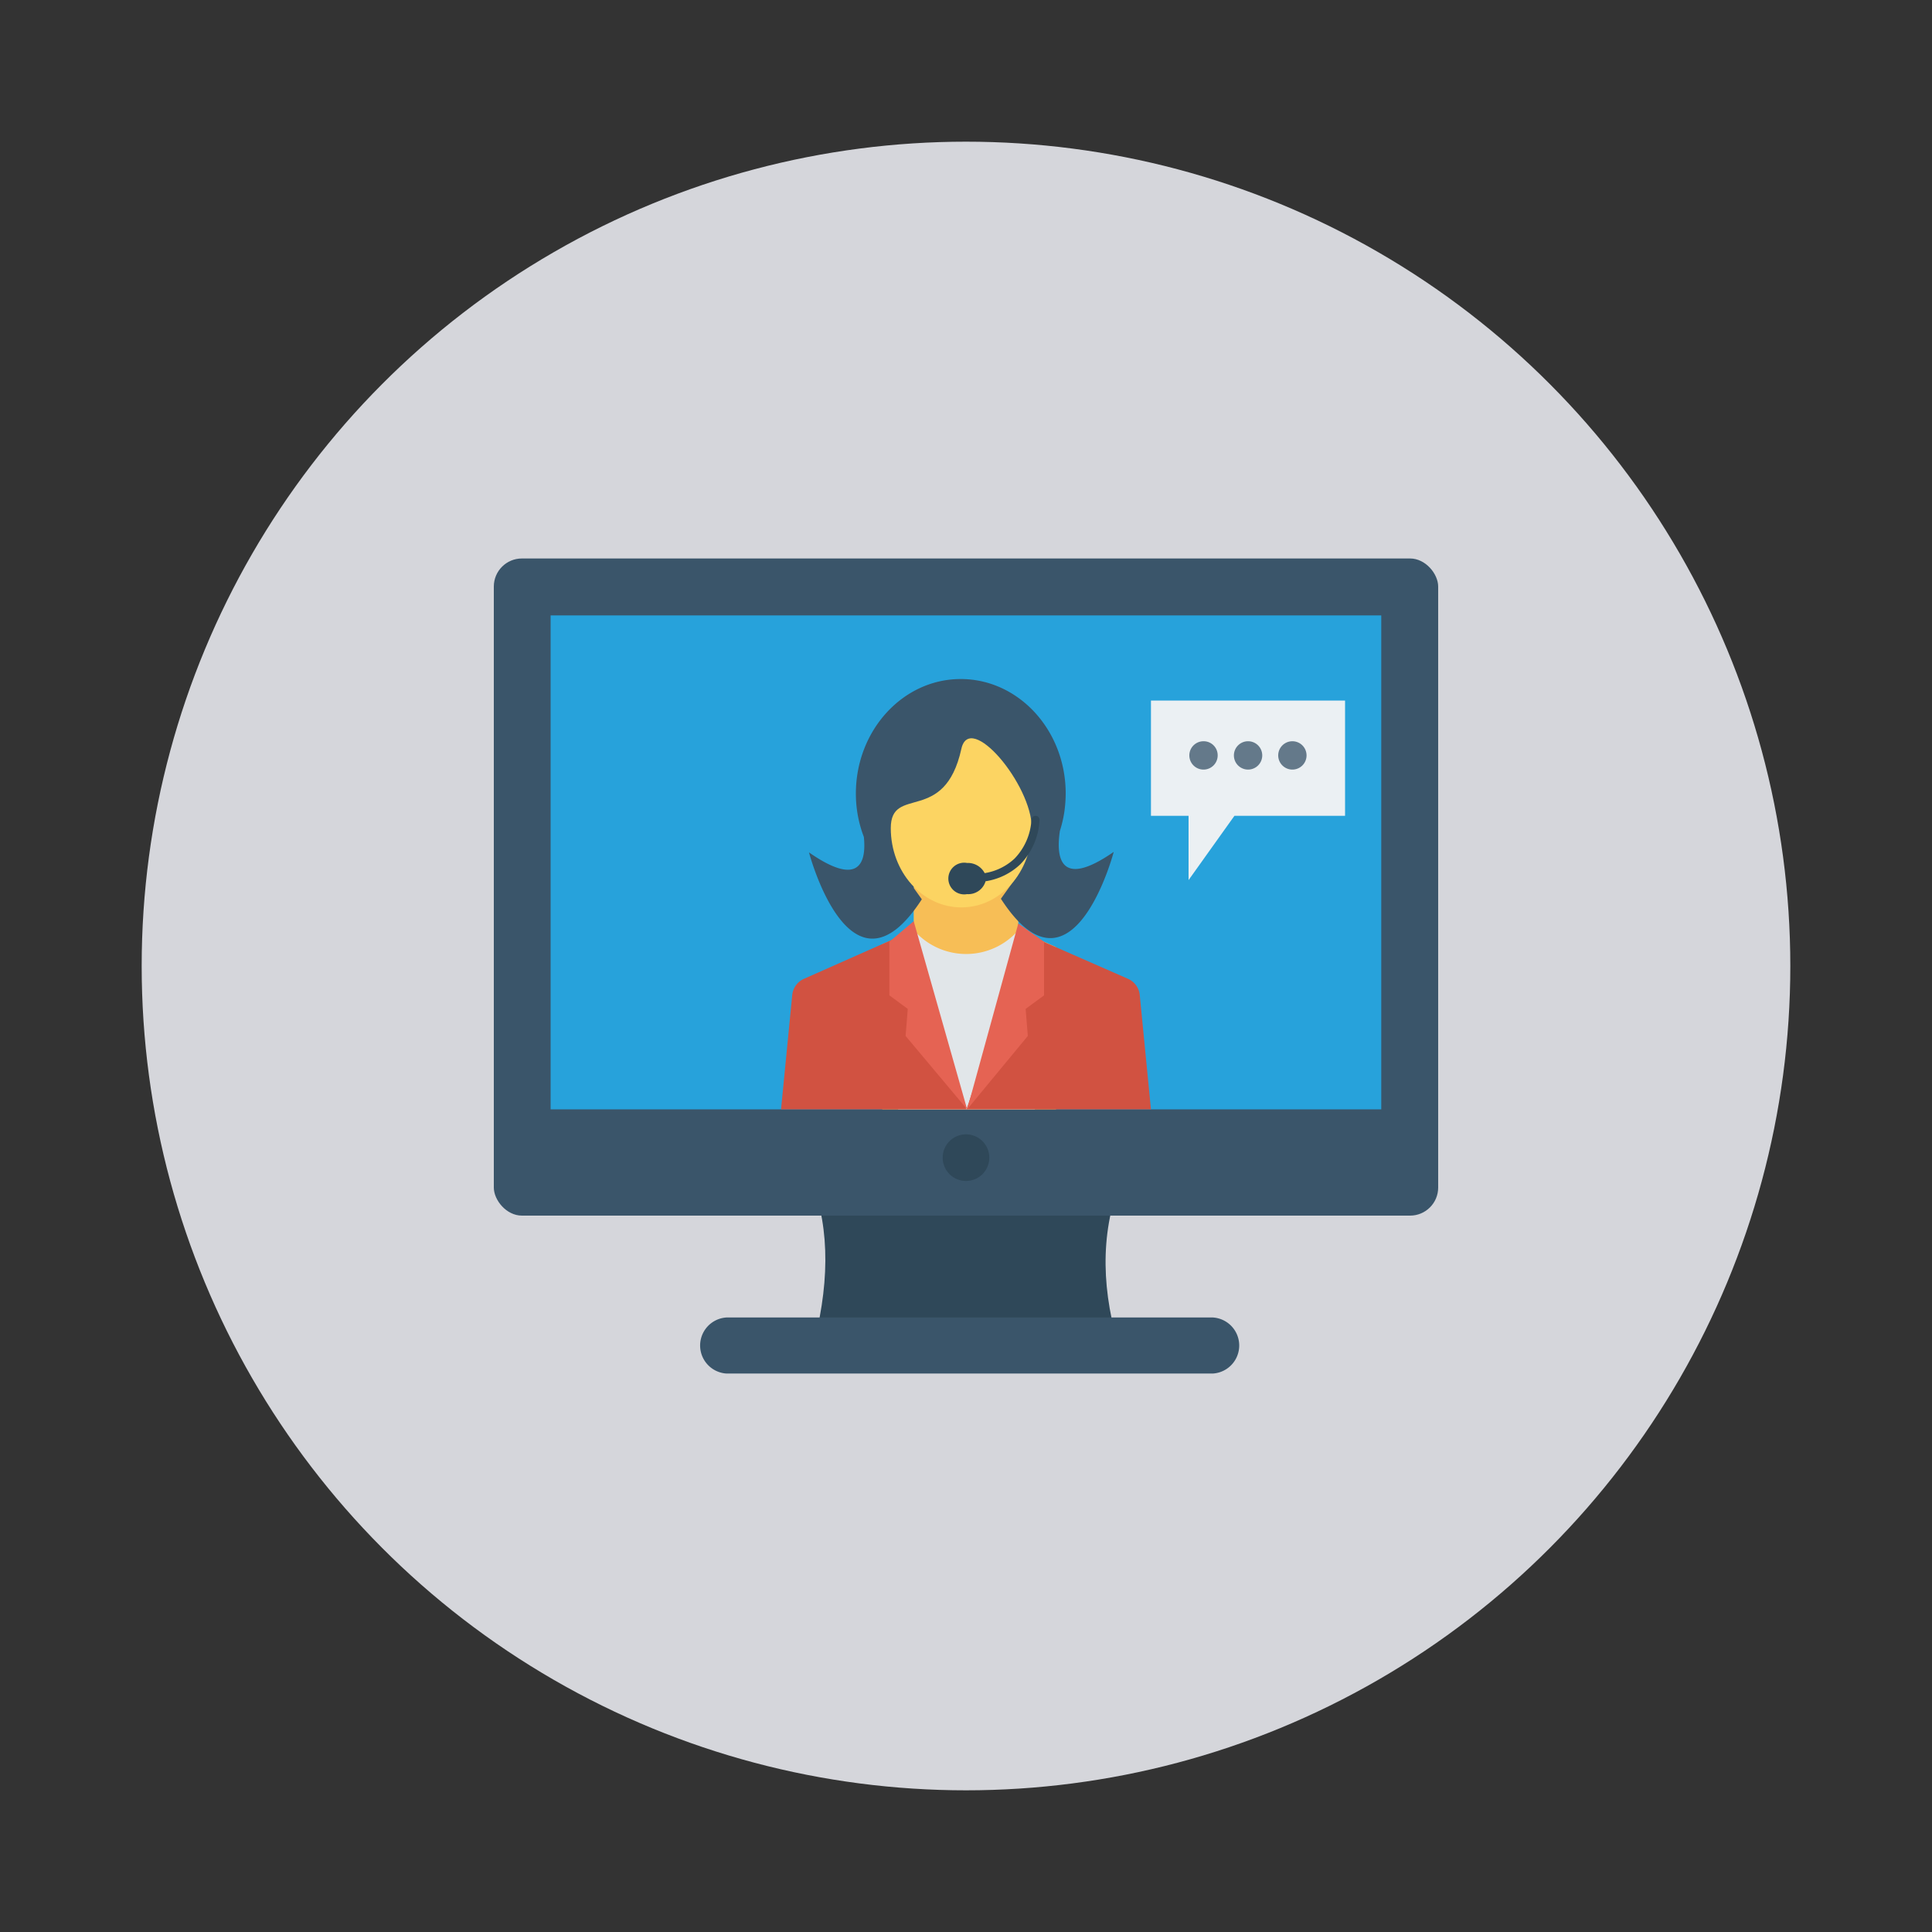 <svg id="Layer_1" height="512" viewBox="0 0 150 150" width="512" xmlns="http://www.w3.org/2000/svg" data-name="Layer 1"><rect x="0" y="0" width="150" height="150" fill="#333333" stroke="none"/><circle cx="75" cy="75" fill="#d5d6db" r="64"/><path d="m87 105h-24c1.39-5 1.49-9.49 0-13.33h24c-1.65 4.27-1.45 8.74 0 13.33z" fill="#2f4859"/><rect fill="#3a556a" height="51.02" rx="2.18" width="73.32" x="38.34" y="43.36"/><path d="m42.75 47.78h64.49v38.35h-64.49z" fill="#27a2db"/><path d="m75 88.07a1.81 1.81 0 1 0 1.81 1.81 1.81 1.81 0 0 0 -1.81-1.81z" fill="#2f4859"/><path d="m94.18 102.29h-37.79a2.18 2.18 0 0 0 0 4.35h37.79a2.18 2.18 0 0 0 0-4.35z" fill="#3a556a"/><path d="m79.06 72.23v-5.02l-4.06 2.01-4.06-2.01v5.02l-2.44 1.08v12.82h13.49v-12.6z" fill="#f7be56"/><path d="m80.35 72.81-.55-.25-.74-.33a5.38 5.38 0 0 1 -8 .11l-.1-.11-.48.22-.75.33v13.35h10.62z" fill="#e1e6e9"/><path d="m89.36 86.13h-28.72l.87-8.88a1.54 1.54 0 0 1 .9-1.25l8-3.55-.22.26 4.85 13.42 4.62-13.75.09.18 7.84 3.44a1.54 1.54 0 0 1 .9 1.25z" fill="#d15241"/><path d="m79.06 71.7-3.97 14.43 4.71-5.7-.17-2.1 1.43-1.05v-4.16z" fill="#e56353"/><path d="m70.94 71.52 4.15 14.61-4.78-5.7.17-2.1-1.43-1.05v-4.16z" fill="#e56353"/><path d="m82.29 64.51a9.46 9.46 0 0 0 .35-1.51 10.57 10.57 0 0 0 .1-1.39c0-4.91-3.65-8.89-8.15-8.89s-8.14 4-8.14 8.89a9.38 9.38 0 0 0 .62 3.37c.19 1.85-.24 4-4.26 1.2 0 0 3.21 12.22 8.76 3.64l-.63-.88v-5.53h4.46v1.34h.85v-1.13h2.75v4.36l-1.29 1.8c5.55 8.58 8.76-3.64 8.76-3.64-4.28 2.97-4.47.3-4.18-1.63z" fill="#3a556a"/><path d="m74.64 58.14c-1.31 5.94-5.48 2.76-5.48 6.16s2.45 6.15 5.48 6.15 5.47-2.75 5.47-6.15-4.82-9.11-5.47-6.16z" fill="#fcd462"/><path d="m80.71 63.66a.31.31 0 0 0 -.31-.32.32.32 0 0 0 -.32.32 4.71 4.71 0 0 1 -1.31 3 4.42 4.42 0 0 1 -2.32 1.13 1.47 1.47 0 0 0 -1.37-.79 1.23 1.23 0 1 0 0 2.42 1.4 1.4 0 0 0 1.44-1 5 5 0 0 0 2.7-1.32 5.29 5.29 0 0 0 1.49-3.44z" fill="#2f4859"/><path d="m104.43 54.39h-15.07v8.95h2.92v4.99l3.56-4.99h8.59z" fill="#ebf0f3"/><g fill="#64798a"><path d="m93.44 57.55a1.1 1.1 0 1 0 1.1 1.1 1.09 1.09 0 0 0 -1.1-1.1z"/><path d="m96.9 57.55a1.1 1.1 0 1 0 1.1 1.1 1.1 1.1 0 0 0 -1.1-1.1z"/><path d="m100.35 57.55a1.1 1.1 0 1 0 1.09 1.1 1.1 1.1 0 0 0 -1.09-1.1z"/></g></svg>